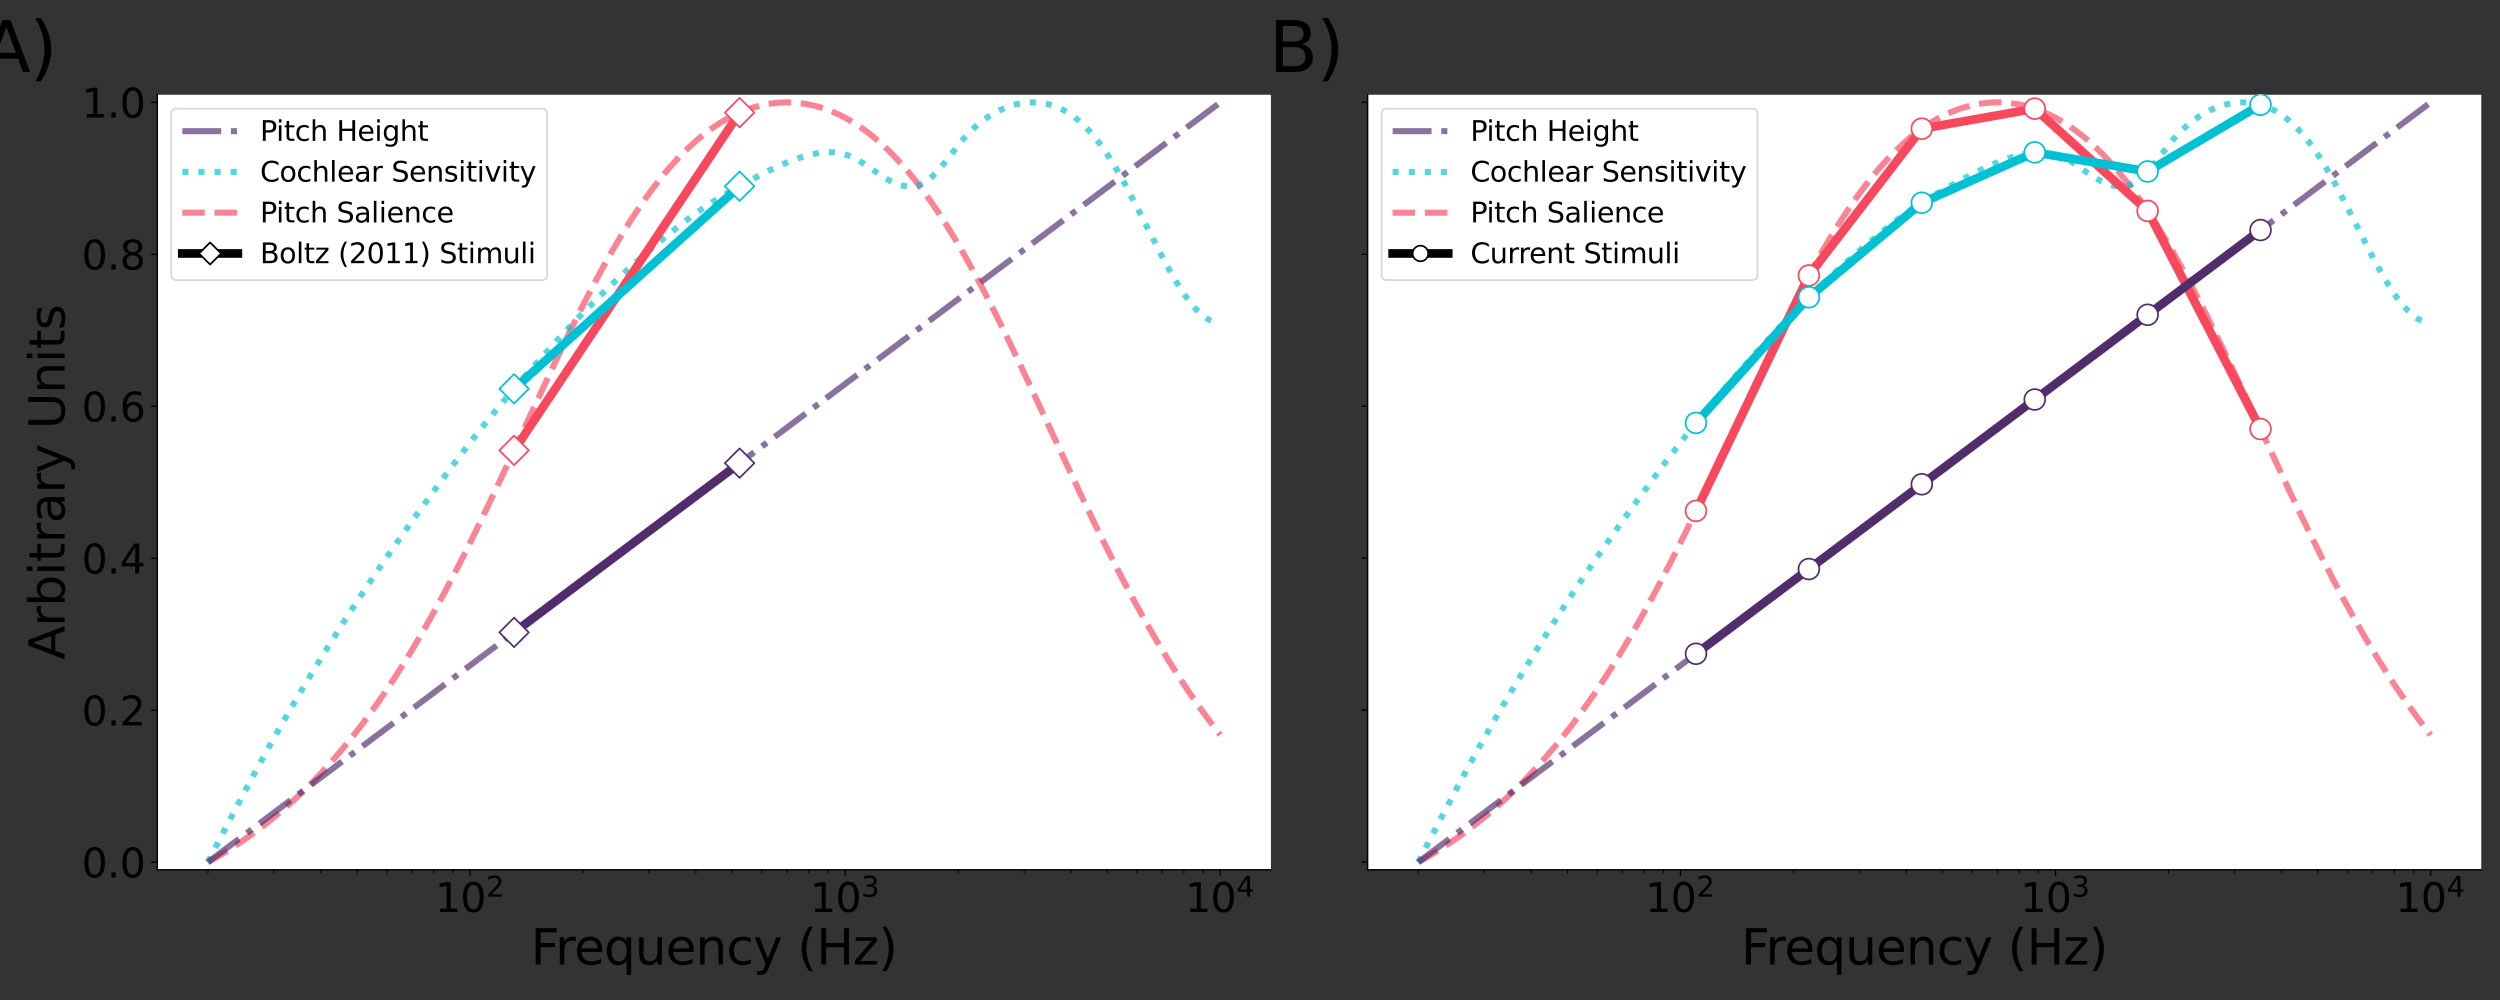 <?xml version="1.0" encoding="utf-8" standalone="no"?>
<!DOCTYPE svg PUBLIC "-//W3C//DTD SVG 1.1//EN"
  "http://www.w3.org/Graphics/SVG/1.1/DTD/svg11.dtd">
<svg xmlns:xlink="http://www.w3.org/1999/xlink" width="1440pt" height="576pt" viewBox="0 0 1440 576" xmlns="http://www.w3.org/2000/svg" version="1.1">
 <rect x="0" y="0" width="1440" height="576" fill="#333333" stroke="none"/>
 <defs>
  <style type="text/css">*{stroke-linejoin: round; stroke-linecap: butt}</style>
 </defs>
 <g id="figure_1">
  <g id="patch_1">
   <path d="M 0 576 
L 1440 576 
L 1440 0 
L 0 0 
L 0 576 
z
" style="fill: none"/>
  </g>
  <g id="axes_1">
   <g id="patch_2">
    <path d="M 90.613 501 
L 732.038 501 
L 732.038 54.591 
L 90.613 54.591 
z
" style="fill: #ffffff"/>
   </g>
   <g id="matplotlib.axis_1">
    <g id="xtick_1">
     <g id="line2d_1">
      <defs>
       <path id="m7cabdf3c88" d="M 0 0 
L 0 3.5 
" style="stroke: #000000; stroke-width: 0.8"/>
      </defs>
      <g>
       <use xlink:href="#m7cabdf3c88" x="270.781" y="501" style="stroke: #000000; stroke-width: 0.8"/>
      </g>
     </g>
     <g id="text_1">
      <!-- $\mathdefault{10^{2}}$ -->
      <g transform="translate(250.541 525.476)scale(0.23 -0.23)">
       <defs>
        <path id="DejaVuSans-31" d="M 794 531 
L 1825 531 
L 1825 4091 
L 703 3866 
L 703 4441 
L 1819 4666 
L 2450 4666 
L 2450 531 
L 3481 531 
L 3481 0 
L 794 0 
L 794 531 
z
" transform="scale(0.016)"/>
        <path id="DejaVuSans-30" d="M 2034 4250 
Q 1547 4250 1301 3770 
Q 1056 3291 1056 2328 
Q 1056 1369 1301 889 
Q 1547 409 2034 409 
Q 2525 409 2770 889 
Q 3016 1369 3016 2328 
Q 3016 3291 2770 3770 
Q 2525 4250 2034 4250 
z
M 2034 4750 
Q 2819 4750 3233 4129 
Q 3647 3509 3647 2328 
Q 3647 1150 3233 529 
Q 2819 -91 2034 -91 
Q 1250 -91 836 529 
Q 422 1150 422 2328 
Q 422 3509 836 4129 
Q 1250 4750 2034 4750 
z
" transform="scale(0.016)"/>
        <path id="DejaVuSans-32" d="M 1228 531 
L 3431 531 
L 3431 0 
L 469 0 
L 469 531 
Q 828 903 1448 1529 
Q 2069 2156 2228 2338 
Q 2531 2678 2651 2914 
Q 2772 3150 2772 3378 
Q 2772 3750 2511 3984 
Q 2250 4219 1831 4219 
Q 1534 4219 1204 4116 
Q 875 4013 500 3803 
L 500 4441 
Q 881 4594 1212 4672 
Q 1544 4750 1819 4750 
Q 2544 4750 2975 4387 
Q 3406 4025 3406 3419 
Q 3406 3131 3298 2873 
Q 3191 2616 2906 2266 
Q 2828 2175 2409 1742 
Q 1991 1309 1228 531 
z
" transform="scale(0.016)"/>
       </defs>
       <use xlink:href="#DejaVuSans-31" transform="translate(0 0.766)"/>
       <use xlink:href="#DejaVuSans-30" transform="translate(63.623 0.766)"/>
       <use xlink:href="#DejaVuSans-32" transform="translate(128.203 39.047)scale(0.7)"/>
      </g>
     </g>
    </g>
    <g id="xtick_2">
     <g id="line2d_2">
      <g>
       <use xlink:href="#m7cabdf3c88" x="486.832" y="501" style="stroke: #000000; stroke-width: 0.8"/>
      </g>
     </g>
     <g id="text_2">
      <!-- $\mathdefault{10^{3}}$ -->
      <g transform="translate(466.592 525.476)scale(0.23 -0.23)">
       <defs>
        <path id="DejaVuSans-33" d="M 2597 2516 
Q 3050 2419 3304 2112 
Q 3559 1806 3559 1356 
Q 3559 666 3084 287 
Q 2609 -91 1734 -91 
Q 1441 -91 1130 -33 
Q 819 25 488 141 
L 488 750 
Q 750 597 1062 519 
Q 1375 441 1716 441 
Q 2309 441 2620 675 
Q 2931 909 2931 1356 
Q 2931 1769 2642 2001 
Q 2353 2234 1838 2234 
L 1294 2234 
L 1294 2753 
L 1863 2753 
Q 2328 2753 2575 2939 
Q 2822 3125 2822 3475 
Q 2822 3834 2567 4026 
Q 2313 4219 1838 4219 
Q 1578 4219 1281 4162 
Q 984 4106 628 3988 
L 628 4550 
Q 988 4650 1302 4700 
Q 1616 4750 1894 4750 
Q 2613 4750 3031 4423 
Q 3450 4097 3450 3541 
Q 3450 3153 3228 2886 
Q 3006 2619 2597 2516 
z
" transform="scale(0.016)"/>
       </defs>
       <use xlink:href="#DejaVuSans-31" transform="translate(0 0.766)"/>
       <use xlink:href="#DejaVuSans-30" transform="translate(63.623 0.766)"/>
       <use xlink:href="#DejaVuSans-33" transform="translate(128.203 39.047)scale(0.7)"/>
      </g>
     </g>
    </g>
    <g id="xtick_3">
     <g id="line2d_3">
      <g>
       <use xlink:href="#m7cabdf3c88" x="702.883" y="501" style="stroke: #000000; stroke-width: 0.8"/>
      </g>
     </g>
     <g id="text_3">
      <!-- $\mathdefault{10^{4}}$ -->
      <g transform="translate(682.643 525.476)scale(0.23 -0.23)">
       <defs>
        <path id="DejaVuSans-34" d="M 2419 4116 
L 825 1625 
L 2419 1625 
L 2419 4116 
z
M 2253 4666 
L 3047 4666 
L 3047 1625 
L 3713 1625 
L 3713 1100 
L 3047 1100 
L 3047 0 
L 2419 0 
L 2419 1100 
L 313 1100 
L 313 1709 
L 2253 4666 
z
" transform="scale(0.016)"/>
       </defs>
       <use xlink:href="#DejaVuSans-31" transform="translate(0 0.684)"/>
       <use xlink:href="#DejaVuSans-30" transform="translate(63.623 0.684)"/>
       <use xlink:href="#DejaVuSans-34" transform="translate(128.203 38.966)scale(0.7)"/>
      </g>
     </g>
    </g>
    <g id="xtick_4">
     <g id="line2d_4">
      <defs>
       <path id="m4e5c8be9ab" d="M 0 0 
L 0 2 
" style="stroke: #000000; stroke-width: 0.6"/>
      </defs>
      <g>
       <use xlink:href="#m4e5c8be9ab" x="119.768" y="501" style="stroke: #000000; stroke-width: 0.6"/>
      </g>
     </g>
    </g>
    <g id="xtick_5">
     <g id="line2d_5">
      <g>
       <use xlink:href="#m4e5c8be9ab" x="157.813" y="501" style="stroke: #000000; stroke-width: 0.6"/>
      </g>
     </g>
    </g>
    <g id="xtick_6">
     <g id="line2d_6">
      <g>
       <use xlink:href="#m4e5c8be9ab" x="184.806" y="501" style="stroke: #000000; stroke-width: 0.6"/>
      </g>
     </g>
    </g>
    <g id="xtick_7">
     <g id="line2d_7">
      <g>
       <use xlink:href="#m4e5c8be9ab" x="205.744" y="501" style="stroke: #000000; stroke-width: 0.6"/>
      </g>
     </g>
    </g>
    <g id="xtick_8">
     <g id="line2d_8">
      <g>
       <use xlink:href="#m4e5c8be9ab" x="222.851" y="501" style="stroke: #000000; stroke-width: 0.6"/>
      </g>
     </g>
    </g>
    <g id="xtick_9">
     <g id="line2d_9">
      <g>
       <use xlink:href="#m4e5c8be9ab" x="237.315" y="501" style="stroke: #000000; stroke-width: 0.6"/>
      </g>
     </g>
    </g>
    <g id="xtick_10">
     <g id="line2d_10">
      <g>
       <use xlink:href="#m4e5c8be9ab" x="249.844" y="501" style="stroke: #000000; stroke-width: 0.6"/>
      </g>
     </g>
    </g>
    <g id="xtick_11">
     <g id="line2d_11">
      <g>
       <use xlink:href="#m4e5c8be9ab" x="260.895" y="501" style="stroke: #000000; stroke-width: 0.6"/>
      </g>
     </g>
    </g>
    <g id="xtick_12">
     <g id="line2d_12">
      <g>
       <use xlink:href="#m4e5c8be9ab" x="335.819" y="501" style="stroke: #000000; stroke-width: 0.6"/>
      </g>
     </g>
    </g>
    <g id="xtick_13">
     <g id="line2d_13">
      <g>
       <use xlink:href="#m4e5c8be9ab" x="373.864" y="501" style="stroke: #000000; stroke-width: 0.6"/>
      </g>
     </g>
    </g>
    <g id="xtick_14">
     <g id="line2d_14">
      <g>
       <use xlink:href="#m4e5c8be9ab" x="400.857" y="501" style="stroke: #000000; stroke-width: 0.6"/>
      </g>
     </g>
    </g>
    <g id="xtick_15">
     <g id="line2d_15">
      <g>
       <use xlink:href="#m4e5c8be9ab" x="421.794" y="501" style="stroke: #000000; stroke-width: 0.6"/>
      </g>
     </g>
    </g>
    <g id="xtick_16">
     <g id="line2d_16">
      <g>
       <use xlink:href="#m4e5c8be9ab" x="438.901" y="501" style="stroke: #000000; stroke-width: 0.6"/>
      </g>
     </g>
    </g>
    <g id="xtick_17">
     <g id="line2d_17">
      <g>
       <use xlink:href="#m4e5c8be9ab" x="453.365" y="501" style="stroke: #000000; stroke-width: 0.6"/>
      </g>
     </g>
    </g>
    <g id="xtick_18">
     <g id="line2d_18">
      <g>
       <use xlink:href="#m4e5c8be9ab" x="465.894" y="501" style="stroke: #000000; stroke-width: 0.6"/>
      </g>
     </g>
    </g>
    <g id="xtick_19">
     <g id="line2d_19">
      <g>
       <use xlink:href="#m4e5c8be9ab" x="476.946" y="501" style="stroke: #000000; stroke-width: 0.6"/>
      </g>
     </g>
    </g>
    <g id="xtick_20">
     <g id="line2d_20">
      <g>
       <use xlink:href="#m4e5c8be9ab" x="551.87" y="501" style="stroke: #000000; stroke-width: 0.6"/>
      </g>
     </g>
    </g>
    <g id="xtick_21">
     <g id="line2d_21">
      <g>
       <use xlink:href="#m4e5c8be9ab" x="589.914" y="501" style="stroke: #000000; stroke-width: 0.6"/>
      </g>
     </g>
    </g>
    <g id="xtick_22">
     <g id="line2d_22">
      <g>
       <use xlink:href="#m4e5c8be9ab" x="616.907" y="501" style="stroke: #000000; stroke-width: 0.6"/>
      </g>
     </g>
    </g>
    <g id="xtick_23">
     <g id="line2d_23">
      <g>
       <use xlink:href="#m4e5c8be9ab" x="637.845" y="501" style="stroke: #000000; stroke-width: 0.6"/>
      </g>
     </g>
    </g>
    <g id="xtick_24">
     <g id="line2d_24">
      <g>
       <use xlink:href="#m4e5c8be9ab" x="654.952" y="501" style="stroke: #000000; stroke-width: 0.6"/>
      </g>
     </g>
    </g>
    <g id="xtick_25">
     <g id="line2d_25">
      <g>
       <use xlink:href="#m4e5c8be9ab" x="669.416" y="501" style="stroke: #000000; stroke-width: 0.6"/>
      </g>
     </g>
    </g>
    <g id="xtick_26">
     <g id="line2d_26">
      <g>
       <use xlink:href="#m4e5c8be9ab" x="681.945" y="501" style="stroke: #000000; stroke-width: 0.6"/>
      </g>
     </g>
    </g>
    <g id="xtick_27">
     <g id="line2d_27">
      <g>
       <use xlink:href="#m4e5c8be9ab" x="692.997" y="501" style="stroke: #000000; stroke-width: 0.6"/>
      </g>
     </g>
    </g>
    <g id="text_4">
     <!-- Frequency (Hz) -->
     <g transform="translate(305.752 555.535)scale(0.28 -0.28)">
      <defs>
       <path id="DejaVuSans-46" d="M 628 4666 
L 3309 4666 
L 3309 4134 
L 1259 4134 
L 1259 2759 
L 3109 2759 
L 3109 2228 
L 1259 2228 
L 1259 0 
L 628 0 
L 628 4666 
z
" transform="scale(0.016)"/>
       <path id="DejaVuSans-72" d="M 2631 2963 
Q 2534 3019 2420 3045 
Q 2306 3072 2169 3072 
Q 1681 3072 1420 2755 
Q 1159 2438 1159 1844 
L 1159 0 
L 581 0 
L 581 3500 
L 1159 3500 
L 1159 2956 
Q 1341 3275 1631 3429 
Q 1922 3584 2338 3584 
Q 2397 3584 2469 3576 
Q 2541 3569 2628 3553 
L 2631 2963 
z
" transform="scale(0.016)"/>
       <path id="DejaVuSans-65" d="M 3597 1894 
L 3597 1613 
L 953 1613 
Q 991 1019 1311 708 
Q 1631 397 2203 397 
Q 2534 397 2845 478 
Q 3156 559 3463 722 
L 3463 178 
Q 3153 47 2828 -22 
Q 2503 -91 2169 -91 
Q 1331 -91 842 396 
Q 353 884 353 1716 
Q 353 2575 817 3079 
Q 1281 3584 2069 3584 
Q 2775 3584 3186 3129 
Q 3597 2675 3597 1894 
z
M 3022 2063 
Q 3016 2534 2758 2815 
Q 2500 3097 2075 3097 
Q 1594 3097 1305 2825 
Q 1016 2553 972 2059 
L 3022 2063 
z
" transform="scale(0.016)"/>
       <path id="DejaVuSans-71" d="M 947 1747 
Q 947 1113 1208 752 
Q 1469 391 1925 391 
Q 2381 391 2643 752 
Q 2906 1113 2906 1747 
Q 2906 2381 2643 2742 
Q 2381 3103 1925 3103 
Q 1469 3103 1208 2742 
Q 947 2381 947 1747 
z
M 2906 525 
Q 2725 213 2448 61 
Q 2172 -91 1784 -91 
Q 1150 -91 751 415 
Q 353 922 353 1747 
Q 353 2572 751 3078 
Q 1150 3584 1784 3584 
Q 2172 3584 2448 3432 
Q 2725 3281 2906 2969 
L 2906 3500 
L 3481 3500 
L 3481 -1331 
L 2906 -1331 
L 2906 525 
z
" transform="scale(0.016)"/>
       <path id="DejaVuSans-75" d="M 544 1381 
L 544 3500 
L 1119 3500 
L 1119 1403 
Q 1119 906 1312 657 
Q 1506 409 1894 409 
Q 2359 409 2629 706 
Q 2900 1003 2900 1516 
L 2900 3500 
L 3475 3500 
L 3475 0 
L 2900 0 
L 2900 538 
Q 2691 219 2414 64 
Q 2138 -91 1772 -91 
Q 1169 -91 856 284 
Q 544 659 544 1381 
z
M 1991 3584 
L 1991 3584 
z
" transform="scale(0.016)"/>
       <path id="DejaVuSans-6e" d="M 3513 2113 
L 3513 0 
L 2938 0 
L 2938 2094 
Q 2938 2591 2744 2837 
Q 2550 3084 2163 3084 
Q 1697 3084 1428 2787 
Q 1159 2491 1159 1978 
L 1159 0 
L 581 0 
L 581 3500 
L 1159 3500 
L 1159 2956 
Q 1366 3272 1645 3428 
Q 1925 3584 2291 3584 
Q 2894 3584 3203 3211 
Q 3513 2838 3513 2113 
z
" transform="scale(0.016)"/>
       <path id="DejaVuSans-63" d="M 3122 3366 
L 3122 2828 
Q 2878 2963 2633 3030 
Q 2388 3097 2138 3097 
Q 1578 3097 1268 2742 
Q 959 2388 959 1747 
Q 959 1106 1268 751 
Q 1578 397 2138 397 
Q 2388 397 2633 464 
Q 2878 531 3122 666 
L 3122 134 
Q 2881 22 2623 -34 
Q 2366 -91 2075 -91 
Q 1284 -91 818 406 
Q 353 903 353 1747 
Q 353 2603 823 3093 
Q 1294 3584 2113 3584 
Q 2378 3584 2631 3529 
Q 2884 3475 3122 3366 
z
" transform="scale(0.016)"/>
       <path id="DejaVuSans-79" d="M 2059 -325 
Q 1816 -950 1584 -1140 
Q 1353 -1331 966 -1331 
L 506 -1331 
L 506 -850 
L 844 -850 
Q 1081 -850 1212 -737 
Q 1344 -625 1503 -206 
L 1606 56 
L 191 3500 
L 800 3500 
L 1894 763 
L 2988 3500 
L 3597 3500 
L 2059 -325 
z
" transform="scale(0.016)"/>
       <path id="DejaVuSans-20" transform="scale(0.016)"/>
       <path id="DejaVuSans-28" d="M 1984 4856 
Q 1566 4138 1362 3434 
Q 1159 2731 1159 2009 
Q 1159 1288 1364 580 
Q 1569 -128 1984 -844 
L 1484 -844 
Q 1016 -109 783 600 
Q 550 1309 550 2009 
Q 550 2706 781 3412 
Q 1013 4119 1484 4856 
L 1984 4856 
z
" transform="scale(0.016)"/>
       <path id="DejaVuSans-48" d="M 628 4666 
L 1259 4666 
L 1259 2753 
L 3553 2753 
L 3553 4666 
L 4184 4666 
L 4184 0 
L 3553 0 
L 3553 2222 
L 1259 2222 
L 1259 0 
L 628 0 
L 628 4666 
z
" transform="scale(0.016)"/>
       <path id="DejaVuSans-7a" d="M 353 3500 
L 3084 3500 
L 3084 2975 
L 922 459 
L 3084 459 
L 3084 0 
L 275 0 
L 275 525 
L 2438 3041 
L 353 3041 
L 353 3500 
z
" transform="scale(0.016)"/>
       <path id="DejaVuSans-29" d="M 513 4856 
L 1013 4856 
Q 1481 4119 1714 3412 
Q 1947 2706 1947 2009 
Q 1947 1309 1714 600 
Q 1481 -109 1013 -844 
L 513 -844 
Q 928 -128 1133 580 
Q 1338 1288 1338 2009 
Q 1338 2731 1133 3434 
Q 928 4138 513 4856 
z
" transform="scale(0.016)"/>
      </defs>
      <use xlink:href="#DejaVuSans-46"/>
      <use xlink:href="#DejaVuSans-72" x="50.27"/>
      <use xlink:href="#DejaVuSans-65" x="89.133"/>
      <use xlink:href="#DejaVuSans-71" x="150.656"/>
      <use xlink:href="#DejaVuSans-75" x="214.133"/>
      <use xlink:href="#DejaVuSans-65" x="277.512"/>
      <use xlink:href="#DejaVuSans-6e" x="339.035"/>
      <use xlink:href="#DejaVuSans-63" x="402.414"/>
      <use xlink:href="#DejaVuSans-79" x="457.395"/>
      <use xlink:href="#DejaVuSans-20" x="516.574"/>
      <use xlink:href="#DejaVuSans-28" x="548.361"/>
      <use xlink:href="#DejaVuSans-48" x="587.375"/>
      <use xlink:href="#DejaVuSans-7a" x="662.57"/>
      <use xlink:href="#DejaVuSans-29" x="715.061"/>
     </g>
    </g>
   </g>
   <g id="matplotlib.axis_2">
    <g id="ytick_1">
     <g id="line2d_28">
      <defs>
       <path id="m282f382974" d="M 0 0 
L -3.5 0 
" style="stroke: #000000; stroke-width: 0.8"/>
      </defs>
      <g>
       <use xlink:href="#m282f382974" x="90.613" y="496.623" style="stroke: #000000; stroke-width: 0.8"/>
      </g>
     </g>
     <g id="text_5">
      <!-- 0.0 -->
      <g transform="translate(47.035 505.362)scale(0.23 -0.23)">
       <defs>
        <path id="DejaVuSans-2e" d="M 684 794 
L 1344 794 
L 1344 0 
L 684 0 
L 684 794 
z
" transform="scale(0.016)"/>
       </defs>
       <use xlink:href="#DejaVuSans-30"/>
       <use xlink:href="#DejaVuSans-2e" x="63.623"/>
       <use xlink:href="#DejaVuSans-30" x="95.41"/>
      </g>
     </g>
    </g>
    <g id="ytick_2">
     <g id="line2d_29">
      <g>
       <use xlink:href="#m282f382974" x="90.613" y="409.092" style="stroke: #000000; stroke-width: 0.8"/>
      </g>
     </g>
     <g id="text_6">
      <!-- 0.2 -->
      <g transform="translate(47.035 417.83)scale(0.23 -0.23)">
       <use xlink:href="#DejaVuSans-30"/>
       <use xlink:href="#DejaVuSans-2e" x="63.623"/>
       <use xlink:href="#DejaVuSans-32" x="95.41"/>
      </g>
     </g>
    </g>
    <g id="ytick_3">
     <g id="line2d_30">
      <g>
       <use xlink:href="#m282f382974" x="90.613" y="321.561" style="stroke: #000000; stroke-width: 0.8"/>
      </g>
     </g>
     <g id="text_7">
      <!-- 0.4 -->
      <g transform="translate(47.035 330.299)scale(0.23 -0.23)">
       <use xlink:href="#DejaVuSans-30"/>
       <use xlink:href="#DejaVuSans-2e" x="63.623"/>
       <use xlink:href="#DejaVuSans-34" x="95.41"/>
      </g>
     </g>
    </g>
    <g id="ytick_4">
     <g id="line2d_31">
      <g>
       <use xlink:href="#m282f382974" x="90.613" y="234.03" style="stroke: #000000; stroke-width: 0.8"/>
      </g>
     </g>
     <g id="text_8">
      <!-- 0.6 -->
      <g transform="translate(47.035 242.768)scale(0.23 -0.23)">
       <defs>
        <path id="DejaVuSans-36" d="M 2113 2584 
Q 1688 2584 1439 2293 
Q 1191 2003 1191 1497 
Q 1191 994 1439 701 
Q 1688 409 2113 409 
Q 2538 409 2786 701 
Q 3034 994 3034 1497 
Q 3034 2003 2786 2293 
Q 2538 2584 2113 2584 
z
M 3366 4563 
L 3366 3988 
Q 3128 4100 2886 4159 
Q 2644 4219 2406 4219 
Q 1781 4219 1451 3797 
Q 1122 3375 1075 2522 
Q 1259 2794 1537 2939 
Q 1816 3084 2150 3084 
Q 2853 3084 3261 2657 
Q 3669 2231 3669 1497 
Q 3669 778 3244 343 
Q 2819 -91 2113 -91 
Q 1303 -91 875 529 
Q 447 1150 447 2328 
Q 447 3434 972 4092 
Q 1497 4750 2381 4750 
Q 2619 4750 2861 4703 
Q 3103 4656 3366 4563 
z
" transform="scale(0.016)"/>
       </defs>
       <use xlink:href="#DejaVuSans-30"/>
       <use xlink:href="#DejaVuSans-2e" x="63.623"/>
       <use xlink:href="#DejaVuSans-36" x="95.41"/>
      </g>
     </g>
    </g>
    <g id="ytick_5">
     <g id="line2d_32">
      <g>
       <use xlink:href="#m282f382974" x="90.613" y="146.498" style="stroke: #000000; stroke-width: 0.8"/>
      </g>
     </g>
     <g id="text_9">
      <!-- 0.8 -->
      <g transform="translate(47.035 155.237)scale(0.23 -0.23)">
       <defs>
        <path id="DejaVuSans-38" d="M 2034 2216 
Q 1584 2216 1326 1975 
Q 1069 1734 1069 1313 
Q 1069 891 1326 650 
Q 1584 409 2034 409 
Q 2484 409 2743 651 
Q 3003 894 3003 1313 
Q 3003 1734 2745 1975 
Q 2488 2216 2034 2216 
z
M 1403 2484 
Q 997 2584 770 2862 
Q 544 3141 544 3541 
Q 544 4100 942 4425 
Q 1341 4750 2034 4750 
Q 2731 4750 3128 4425 
Q 3525 4100 3525 3541 
Q 3525 3141 3298 2862 
Q 3072 2584 2669 2484 
Q 3125 2378 3379 2068 
Q 3634 1759 3634 1313 
Q 3634 634 3220 271 
Q 2806 -91 2034 -91 
Q 1263 -91 848 271 
Q 434 634 434 1313 
Q 434 1759 690 2068 
Q 947 2378 1403 2484 
z
M 1172 3481 
Q 1172 3119 1398 2916 
Q 1625 2713 2034 2713 
Q 2441 2713 2670 2916 
Q 2900 3119 2900 3481 
Q 2900 3844 2670 4047 
Q 2441 4250 2034 4250 
Q 1625 4250 1398 4047 
Q 1172 3844 1172 3481 
z
" transform="scale(0.016)"/>
       </defs>
       <use xlink:href="#DejaVuSans-30"/>
       <use xlink:href="#DejaVuSans-2e" x="63.623"/>
       <use xlink:href="#DejaVuSans-38" x="95.41"/>
      </g>
     </g>
    </g>
    <g id="ytick_6">
     <g id="line2d_33">
      <g>
       <use xlink:href="#m282f382974" x="90.613" y="58.967" style="stroke: #000000; stroke-width: 0.8"/>
      </g>
     </g>
     <g id="text_10">
      <!-- 1.0 -->
      <g transform="translate(47.035 67.705)scale(0.23 -0.23)">
       <use xlink:href="#DejaVuSans-31"/>
       <use xlink:href="#DejaVuSans-2e" x="63.623"/>
       <use xlink:href="#DejaVuSans-30" x="95.41"/>
      </g>
     </g>
    </g>
    <g id="text_11">
     <!-- Arbitrary Units -->
     <g transform="translate(37.212 380.008)rotate(-90)scale(0.28 -0.28)">
      <defs>
       <path id="DejaVuSans-41" d="M 2188 4044 
L 1331 1722 
L 3047 1722 
L 2188 4044 
z
M 1831 4666 
L 2547 4666 
L 4325 0 
L 3669 0 
L 3244 1197 
L 1141 1197 
L 716 0 
L 50 0 
L 1831 4666 
z
" transform="scale(0.016)"/>
       <path id="DejaVuSans-62" d="M 3116 1747 
Q 3116 2381 2855 2742 
Q 2594 3103 2138 3103 
Q 1681 3103 1420 2742 
Q 1159 2381 1159 1747 
Q 1159 1113 1420 752 
Q 1681 391 2138 391 
Q 2594 391 2855 752 
Q 3116 1113 3116 1747 
z
M 1159 2969 
Q 1341 3281 1617 3432 
Q 1894 3584 2278 3584 
Q 2916 3584 3314 3078 
Q 3713 2572 3713 1747 
Q 3713 922 3314 415 
Q 2916 -91 2278 -91 
Q 1894 -91 1617 61 
Q 1341 213 1159 525 
L 1159 0 
L 581 0 
L 581 4863 
L 1159 4863 
L 1159 2969 
z
" transform="scale(0.016)"/>
       <path id="DejaVuSans-69" d="M 603 3500 
L 1178 3500 
L 1178 0 
L 603 0 
L 603 3500 
z
M 603 4863 
L 1178 4863 
L 1178 4134 
L 603 4134 
L 603 4863 
z
" transform="scale(0.016)"/>
       <path id="DejaVuSans-74" d="M 1172 4494 
L 1172 3500 
L 2356 3500 
L 2356 3053 
L 1172 3053 
L 1172 1153 
Q 1172 725 1289 603 
Q 1406 481 1766 481 
L 2356 481 
L 2356 0 
L 1766 0 
Q 1100 0 847 248 
Q 594 497 594 1153 
L 594 3053 
L 172 3053 
L 172 3500 
L 594 3500 
L 594 4494 
L 1172 4494 
z
" transform="scale(0.016)"/>
       <path id="DejaVuSans-61" d="M 2194 1759 
Q 1497 1759 1228 1600 
Q 959 1441 959 1056 
Q 959 750 1161 570 
Q 1363 391 1709 391 
Q 2188 391 2477 730 
Q 2766 1069 2766 1631 
L 2766 1759 
L 2194 1759 
z
M 3341 1997 
L 3341 0 
L 2766 0 
L 2766 531 
Q 2569 213 2275 61 
Q 1981 -91 1556 -91 
Q 1019 -91 701 211 
Q 384 513 384 1019 
Q 384 1609 779 1909 
Q 1175 2209 1959 2209 
L 2766 2209 
L 2766 2266 
Q 2766 2663 2505 2880 
Q 2244 3097 1772 3097 
Q 1472 3097 1187 3025 
Q 903 2953 641 2809 
L 641 3341 
Q 956 3463 1253 3523 
Q 1550 3584 1831 3584 
Q 2591 3584 2966 3190 
Q 3341 2797 3341 1997 
z
" transform="scale(0.016)"/>
       <path id="DejaVuSans-55" d="M 556 4666 
L 1191 4666 
L 1191 1831 
Q 1191 1081 1462 751 
Q 1734 422 2344 422 
Q 2950 422 3222 751 
Q 3494 1081 3494 1831 
L 3494 4666 
L 4128 4666 
L 4128 1753 
Q 4128 841 3676 375 
Q 3225 -91 2344 -91 
Q 1459 -91 1007 375 
Q 556 841 556 1753 
L 556 4666 
z
" transform="scale(0.016)"/>
       <path id="DejaVuSans-73" d="M 2834 3397 
L 2834 2853 
Q 2591 2978 2328 3040 
Q 2066 3103 1784 3103 
Q 1356 3103 1142 2972 
Q 928 2841 928 2578 
Q 928 2378 1081 2264 
Q 1234 2150 1697 2047 
L 1894 2003 
Q 2506 1872 2764 1633 
Q 3022 1394 3022 966 
Q 3022 478 2636 193 
Q 2250 -91 1575 -91 
Q 1294 -91 989 -36 
Q 684 19 347 128 
L 347 722 
Q 666 556 975 473 
Q 1284 391 1588 391 
Q 1994 391 2212 530 
Q 2431 669 2431 922 
Q 2431 1156 2273 1281 
Q 2116 1406 1581 1522 
L 1381 1569 
Q 847 1681 609 1914 
Q 372 2147 372 2553 
Q 372 3047 722 3315 
Q 1072 3584 1716 3584 
Q 2034 3584 2315 3537 
Q 2597 3491 2834 3397 
z
" transform="scale(0.016)"/>
      </defs>
      <use xlink:href="#DejaVuSans-41"/>
      <use xlink:href="#DejaVuSans-72" x="68.408"/>
      <use xlink:href="#DejaVuSans-62" x="109.521"/>
      <use xlink:href="#DejaVuSans-69" x="172.998"/>
      <use xlink:href="#DejaVuSans-74" x="200.781"/>
      <use xlink:href="#DejaVuSans-72" x="239.99"/>
      <use xlink:href="#DejaVuSans-61" x="281.104"/>
      <use xlink:href="#DejaVuSans-72" x="342.383"/>
      <use xlink:href="#DejaVuSans-79" x="383.496"/>
      <use xlink:href="#DejaVuSans-20" x="442.676"/>
      <use xlink:href="#DejaVuSans-55" x="474.463"/>
      <use xlink:href="#DejaVuSans-6e" x="547.656"/>
      <use xlink:href="#DejaVuSans-69" x="611.035"/>
      <use xlink:href="#DejaVuSans-74" x="638.818"/>
      <use xlink:href="#DejaVuSans-73" x="678.027"/>
     </g>
    </g>
   </g>
   <g id="line2d_34">
    <path d="M 119.768 496.623 
L 128.711 491.415 
L 136.875 486.223 
L 144.386 481.05 
L 151.339 475.897 
L 157.813 470.765 
L 163.869 465.656 
L 169.557 460.57 
L 174.92 455.51 
L 179.993 450.477 
L 184.806 445.471 
L 191.592 438.016 
L 197.92 430.631 
L 203.848 423.318 
L 209.424 416.08 
L 214.686 408.923 
L 221.274 399.507 
L 227.429 390.245 
L 233.205 381.14 
L 238.646 372.2 
L 245.031 361.262 
L 251.009 350.595 
L 257.714 338.159 
L 264.976 324.163 
L 272.639 308.851 
L 280.573 292.5 
L 290.205 272.123 
L 306.29 237.45 
L 319.459 209.263 
L 327.995 191.496 
L 335.349 176.703 
L 341.728 164.358 
L 347.701 153.281 
L 353.316 143.34 
L 358.615 134.417 
L 363.63 126.404 
L 368.39 119.204 
L 372.921 112.729 
L 377.544 106.51 
L 381.95 100.952 
L 386.158 95.981 
L 390.448 91.253 
L 394.551 87.051 
L 398.721 83.098 
L 402.715 79.61 
L 406.766 76.366 
L 410.649 73.53 
L 414.58 70.928 
L 418.549 68.571 
L 422.356 66.562 
L 426.193 64.782 
L 430.052 63.237 
L 433.924 61.93 
L 437.8 60.863 
L 441.675 60.035 
L 445.396 59.463 
L 449.115 59.108 
L 452.962 58.968 
L 456.787 59.058 
L 460.587 59.374 
L 464.357 59.911 
L 468.097 60.664 
L 471.913 61.662 
L 475.687 62.879 
L 479.517 64.349 
L 483.294 66.036 
L 487.113 67.982 
L 490.962 70.194 
L 494.832 72.674 
L 498.714 75.423 
L 502.68 78.508 
L 506.637 81.867 
L 510.652 85.566 
L 514.712 89.608 
L 518.871 94.064 
L 523.109 98.937 
L 527.407 104.221 
L 531.808 109.988 
L 536.344 116.305 
L 540.988 123.159 
L 545.814 130.686 
L 550.784 138.854 
L 556 147.857 
L 561.493 157.788 
L 567.36 168.862 
L 573.741 181.388 
L 580.859 195.864 
L 589.255 213.463 
L 600.799 238.223 
L 622.331 284.463 
L 631.499 303.559 
L 639.39 319.493 
L 646.6 333.561 
L 653.375 346.299 
L 659.857 358.018 
L 666.115 368.876 
L 672.202 378.998 
L 678.164 388.482 
L 684.033 397.404 
L 689.827 405.81 
L 695.568 413.75 
L 701.274 421.265 
L 702.883 423.318 
L 702.883 423.318 
" clip-path="url(#p7f47e49989)" style="fill: none; stroke-dasharray: 12.95,5.6; stroke-dashoffset: 0; stroke: #f8485e; stroke-opacity: 0.67; stroke-width: 3.5"/>
   </g>
   <g id="line2d_35"/>
   <g id="patch_3">
    <path d="M 90.613 501 
L 90.613 54.591 
" style="fill: none; stroke: #000000; stroke-width: 0.8; stroke-linejoin: miter; stroke-linecap: square"/>
   </g>
   <g id="patch_4">
    <path d="M 90.613 501 
L 732.038 501 
" style="fill: none; stroke: #000000; stroke-width: 0.8; stroke-linejoin: miter; stroke-linecap: square"/>
   </g>
   <g id="line2d_36">
    <path d="M 119.768 496.623 
L 132.882 471.238 
L 144.386 449.478 
L 154.632 430.741 
L 163.869 414.425 
L 172.277 400.004 
L 179.993 387.142 
L 189.384 371.892 
L 199.938 355.223 
L 209.424 340.695 
L 218.038 327.863 
L 227.429 314.249 
L 238.646 298.361 
L 249.844 282.881 
L 261.932 266.521 
L 270.781 254.904 
L 278.867 244.661 
L 287.103 234.608 
L 296.831 223.117 
L 306.93 211.536 
L 317.769 199.481 
L 327.995 188.417 
L 336.753 179.266 
L 344.762 171.206 
L 352.534 163.689 
L 361.156 155.669 
L 369.707 148.015 
L 378.442 140.501 
L 387.249 133.199 
L 394.299 127.635 
L 400.15 123.288 
L 405.658 119.475 
L 411.281 115.859 
L 417.572 112.087 
L 427.262 106.58 
L 436.365 101.627 
L 443.479 98.004 
L 449.395 95.232 
L 454.564 93.046 
L 459.211 91.314 
L 463.519 89.945 
L 467.407 88.938 
L 470.918 88.247 
L 474.195 87.826 
L 477.154 87.661 
L 479.922 87.719 
L 482.61 87.999 
L 485.128 88.485 
L 487.58 89.19 
L 490.06 90.145 
L 492.741 91.429 
L 495.69 93.099 
L 499.209 95.366 
L 506.256 100.267 
L 509.848 102.576 
L 512.882 104.263 
L 515.614 105.529 
L 518.067 106.427 
L 520.327 107.025 
L 522.469 107.363 
L 524.438 107.453 
L 526.304 107.324 
L 528.135 106.974 
L 529.871 106.418 
L 531.575 105.643 
L 533.363 104.579 
L 535.231 103.207 
L 537.281 101.416 
L 539.555 99.12 
L 542.14 96.174 
L 545.312 92.203 
L 554.598 80.344 
L 557.646 76.993 
L 560.599 74.07 
L 563.545 71.464 
L 566.481 69.162 
L 569.484 67.091 
L 572.582 65.226 
L 575.835 63.524 
L 578.98 62.129 
L 582.057 61.006 
L 585.069 60.145 
L 588.019 59.53 
L 590.972 59.141 
L 593.955 58.974 
L 596.933 59.029 
L 599.847 59.304 
L 602.674 59.794 
L 605.445 60.499 
L 608.161 61.419 
L 610.852 62.565 
L 613.54 63.954 
L 616.201 65.579 
L 618.88 67.479 
L 621.575 69.664 
L 624.324 72.182 
L 627.121 75.05 
L 629.98 78.303 
L 632.913 81.98 
L 635.949 86.147 
L 639.112 90.875 
L 642.459 96.285 
L 646.086 102.584 
L 650.156 110.113 
L 655.218 119.974 
L 669.349 147.778 
L 673.917 156.158 
L 677.662 162.578 
L 680.86 167.635 
L 683.677 171.686 
L 686.288 175.059 
L 688.72 177.846 
L 691.005 180.135 
L 693.153 181.978 
L 695.181 183.432 
L 697.097 184.538 
L 698.925 185.34 
L 700.671 185.868 
L 702.356 186.148 
L 702.883 186.189 
L 702.883 186.189 
" clip-path="url(#p7f47e49989)" style="fill: none; stroke-dasharray: 3.5,5.775; stroke-dashoffset: 0; stroke: #00c1d4; stroke-opacity: 0.67; stroke-width: 3.5"/>
   </g>
   <g id="text_12">
    <!-- A) -->
    <g transform="translate(-10.307 41.461)scale(0.4 -0.4)">
     <use xlink:href="#DejaVuSans-41"/>
     <use xlink:href="#DejaVuSans-29" x="68.408"/>
    </g>
   </g>
   <g id="line2d_37">
    <path d="M 119.768 496.623 
L 702.883 58.967 
L 702.883 58.967 
" clip-path="url(#p7f47e49989)" style="fill: none; stroke-dasharray: 22.4,5.6,3.5,5.6; stroke-dashoffset: 0; stroke: #512d6d; stroke-opacity: 0.67; stroke-width: 3.5"/>
   </g>
   <g id="line2d_38">
    <path d="M 296.118 259.424 
L 426.014 64.859 
" clip-path="url(#p7f47e49989)" style="fill: none; stroke: #f8485e; stroke-width: 5; stroke-linecap: square"/>
    <defs>
     <path id="m1bfd099086" d="M 0 8.485 
L 8.485 0 
L 0 -8.485 
L -8.485 0 
z
" style="stroke: #f8485e; stroke-linejoin: miter"/>
    </defs>
    <g clip-path="url(#p7f47e49989)">
     <use xlink:href="#m1bfd099086" x="296.118" y="259.424" style="fill: #ffffff; stroke: #f8485e; stroke-linejoin: miter"/>
     <use xlink:href="#m1bfd099086" x="426.014" y="64.859" style="fill: #ffffff; stroke: #f8485e; stroke-linejoin: miter"/>
    </g>
   </g>
   <g id="legend_1">
    <g id="patch_5">
     <path d="M 101.813 161.331 
L 311.968 161.331 
Q 315.168 161.331 315.168 158.131 
L 315.168 65.791 
Q 315.168 62.591 311.968 62.591 
L 101.813 62.591 
Q 98.613 62.591 98.613 65.791 
L 98.613 158.131 
Q 98.613 161.331 101.813 161.331 
z
" style="fill: #ffffff; opacity: 0.8; stroke: #cccccc; stroke-linejoin: miter"/>
    </g>
    <g id="line2d_39">
     <path d="M 105.013 75.548 
L 121.013 75.548 
L 137.013 75.548 
" style="fill: none; stroke-dasharray: 22.4,5.6,3.5,5.6; stroke-dashoffset: 0; stroke: #512d6d; stroke-opacity: 0.67; stroke-width: 3.5"/>
    </g>
    <g id="text_13">
     <!-- Pitch Height -->
     <g transform="translate(149.813 81.148)scale(0.16 -0.16)">
      <defs>
       <path id="DejaVuSans-50" d="M 1259 4147 
L 1259 2394 
L 2053 2394 
Q 2494 2394 2734 2622 
Q 2975 2850 2975 3272 
Q 2975 3691 2734 3919 
Q 2494 4147 2053 4147 
L 1259 4147 
z
M 628 4666 
L 2053 4666 
Q 2838 4666 3239 4311 
Q 3641 3956 3641 3272 
Q 3641 2581 3239 2228 
Q 2838 1875 2053 1875 
L 1259 1875 
L 1259 0 
L 628 0 
L 628 4666 
z
" transform="scale(0.016)"/>
       <path id="DejaVuSans-68" d="M 3513 2113 
L 3513 0 
L 2938 0 
L 2938 2094 
Q 2938 2591 2744 2837 
Q 2550 3084 2163 3084 
Q 1697 3084 1428 2787 
Q 1159 2491 1159 1978 
L 1159 0 
L 581 0 
L 581 4863 
L 1159 4863 
L 1159 2956 
Q 1366 3272 1645 3428 
Q 1925 3584 2291 3584 
Q 2894 3584 3203 3211 
Q 3513 2838 3513 2113 
z
" transform="scale(0.016)"/>
       <path id="DejaVuSans-67" d="M 2906 1791 
Q 2906 2416 2648 2759 
Q 2391 3103 1925 3103 
Q 1463 3103 1205 2759 
Q 947 2416 947 1791 
Q 947 1169 1205 825 
Q 1463 481 1925 481 
Q 2391 481 2648 825 
Q 2906 1169 2906 1791 
z
M 3481 434 
Q 3481 -459 3084 -895 
Q 2688 -1331 1869 -1331 
Q 1566 -1331 1297 -1286 
Q 1028 -1241 775 -1147 
L 775 -588 
Q 1028 -725 1275 -790 
Q 1522 -856 1778 -856 
Q 2344 -856 2625 -561 
Q 2906 -266 2906 331 
L 2906 616 
Q 2728 306 2450 153 
Q 2172 0 1784 0 
Q 1141 0 747 490 
Q 353 981 353 1791 
Q 353 2603 747 3093 
Q 1141 3584 1784 3584 
Q 2172 3584 2450 3431 
Q 2728 3278 2906 2969 
L 2906 3500 
L 3481 3500 
L 3481 434 
z
" transform="scale(0.016)"/>
      </defs>
      <use xlink:href="#DejaVuSans-50"/>
      <use xlink:href="#DejaVuSans-69" x="58.053"/>
      <use xlink:href="#DejaVuSans-74" x="85.836"/>
      <use xlink:href="#DejaVuSans-63" x="125.045"/>
      <use xlink:href="#DejaVuSans-68" x="180.025"/>
      <use xlink:href="#DejaVuSans-20" x="243.404"/>
      <use xlink:href="#DejaVuSans-48" x="275.191"/>
      <use xlink:href="#DejaVuSans-65" x="350.387"/>
      <use xlink:href="#DejaVuSans-69" x="411.91"/>
      <use xlink:href="#DejaVuSans-67" x="439.693"/>
      <use xlink:href="#DejaVuSans-68" x="503.17"/>
      <use xlink:href="#DejaVuSans-74" x="566.549"/>
     </g>
    </g>
    <g id="line2d_40">
     <path d="M 105.013 99.033 
L 121.013 99.033 
L 137.013 99.033 
" style="fill: none; stroke-dasharray: 3.5,5.775; stroke-dashoffset: 0; stroke: #00c1d4; stroke-opacity: 0.67; stroke-width: 3.5"/>
    </g>
    <g id="text_14">
     <!-- Cochlear Sensitivity -->
     <g transform="translate(149.813 104.633)scale(0.16 -0.16)">
      <defs>
       <path id="DejaVuSans-43" d="M 4122 4306 
L 4122 3641 
Q 3803 3938 3442 4084 
Q 3081 4231 2675 4231 
Q 1875 4231 1450 3742 
Q 1025 3253 1025 2328 
Q 1025 1406 1450 917 
Q 1875 428 2675 428 
Q 3081 428 3442 575 
Q 3803 722 4122 1019 
L 4122 359 
Q 3791 134 3420 21 
Q 3050 -91 2638 -91 
Q 1578 -91 968 557 
Q 359 1206 359 2328 
Q 359 3453 968 4101 
Q 1578 4750 2638 4750 
Q 3056 4750 3426 4639 
Q 3797 4528 4122 4306 
z
" transform="scale(0.016)"/>
       <path id="DejaVuSans-6f" d="M 1959 3097 
Q 1497 3097 1228 2736 
Q 959 2375 959 1747 
Q 959 1119 1226 758 
Q 1494 397 1959 397 
Q 2419 397 2687 759 
Q 2956 1122 2956 1747 
Q 2956 2369 2687 2733 
Q 2419 3097 1959 3097 
z
M 1959 3584 
Q 2709 3584 3137 3096 
Q 3566 2609 3566 1747 
Q 3566 888 3137 398 
Q 2709 -91 1959 -91 
Q 1206 -91 779 398 
Q 353 888 353 1747 
Q 353 2609 779 3096 
Q 1206 3584 1959 3584 
z
" transform="scale(0.016)"/>
       <path id="DejaVuSans-6c" d="M 603 4863 
L 1178 4863 
L 1178 0 
L 603 0 
L 603 4863 
z
" transform="scale(0.016)"/>
       <path id="DejaVuSans-53" d="M 3425 4513 
L 3425 3897 
Q 3066 4069 2747 4153 
Q 2428 4238 2131 4238 
Q 1616 4238 1336 4038 
Q 1056 3838 1056 3469 
Q 1056 3159 1242 3001 
Q 1428 2844 1947 2747 
L 2328 2669 
Q 3034 2534 3370 2195 
Q 3706 1856 3706 1288 
Q 3706 609 3251 259 
Q 2797 -91 1919 -91 
Q 1588 -91 1214 -16 
Q 841 59 441 206 
L 441 856 
Q 825 641 1194 531 
Q 1563 422 1919 422 
Q 2459 422 2753 634 
Q 3047 847 3047 1241 
Q 3047 1584 2836 1778 
Q 2625 1972 2144 2069 
L 1759 2144 
Q 1053 2284 737 2584 
Q 422 2884 422 3419 
Q 422 4038 858 4394 
Q 1294 4750 2059 4750 
Q 2388 4750 2728 4690 
Q 3069 4631 3425 4513 
z
" transform="scale(0.016)"/>
       <path id="DejaVuSans-76" d="M 191 3500 
L 800 3500 
L 1894 563 
L 2988 3500 
L 3597 3500 
L 2284 0 
L 1503 0 
L 191 3500 
z
" transform="scale(0.016)"/>
      </defs>
      <use xlink:href="#DejaVuSans-43"/>
      <use xlink:href="#DejaVuSans-6f" x="69.824"/>
      <use xlink:href="#DejaVuSans-63" x="131.006"/>
      <use xlink:href="#DejaVuSans-68" x="185.986"/>
      <use xlink:href="#DejaVuSans-6c" x="249.365"/>
      <use xlink:href="#DejaVuSans-65" x="277.148"/>
      <use xlink:href="#DejaVuSans-61" x="338.672"/>
      <use xlink:href="#DejaVuSans-72" x="399.951"/>
      <use xlink:href="#DejaVuSans-20" x="441.064"/>
      <use xlink:href="#DejaVuSans-53" x="472.852"/>
      <use xlink:href="#DejaVuSans-65" x="536.328"/>
      <use xlink:href="#DejaVuSans-6e" x="597.852"/>
      <use xlink:href="#DejaVuSans-73" x="661.23"/>
      <use xlink:href="#DejaVuSans-69" x="713.33"/>
      <use xlink:href="#DejaVuSans-74" x="741.113"/>
      <use xlink:href="#DejaVuSans-69" x="780.322"/>
      <use xlink:href="#DejaVuSans-76" x="808.105"/>
      <use xlink:href="#DejaVuSans-69" x="867.285"/>
      <use xlink:href="#DejaVuSans-74" x="895.068"/>
      <use xlink:href="#DejaVuSans-79" x="934.277"/>
     </g>
    </g>
    <g id="line2d_41">
     <path d="M 105.013 122.518 
L 121.013 122.518 
L 137.013 122.518 
" style="fill: none; stroke-dasharray: 12.95,5.6; stroke-dashoffset: 0; stroke: #f8485e; stroke-opacity: 0.67; stroke-width: 3.5"/>
    </g>
    <g id="text_15">
     <!-- Pitch Salience -->
     <g transform="translate(149.813 128.118)scale(0.16 -0.16)">
      <use xlink:href="#DejaVuSans-50"/>
      <use xlink:href="#DejaVuSans-69" x="58.053"/>
      <use xlink:href="#DejaVuSans-74" x="85.836"/>
      <use xlink:href="#DejaVuSans-63" x="125.045"/>
      <use xlink:href="#DejaVuSans-68" x="180.025"/>
      <use xlink:href="#DejaVuSans-20" x="243.404"/>
      <use xlink:href="#DejaVuSans-53" x="275.191"/>
      <use xlink:href="#DejaVuSans-61" x="338.668"/>
      <use xlink:href="#DejaVuSans-6c" x="399.947"/>
      <use xlink:href="#DejaVuSans-69" x="427.73"/>
      <use xlink:href="#DejaVuSans-65" x="455.514"/>
      <use xlink:href="#DejaVuSans-6e" x="517.037"/>
      <use xlink:href="#DejaVuSans-63" x="580.416"/>
      <use xlink:href="#DejaVuSans-65" x="635.396"/>
     </g>
    </g>
    <g id="line2d_42">
     <path d="M 105.013 146.003 
L 121.013 146.003 
L 137.013 146.003 
" style="fill: none; stroke: #000000; stroke-width: 5; stroke-linecap: square"/>
     <defs>
      <path id="m2e58cc6a37" d="M 0 6.364 
L 6.364 0 
L 0 -6.364 
L -6.364 0 
z
" style="stroke: #000000; stroke-linejoin: miter"/>
     </defs>
     <g>
      <use xlink:href="#m2e58cc6a37" x="121.013" y="146.003" style="fill: #ffffff; stroke: #000000; stroke-linejoin: miter"/>
     </g>
    </g>
    <g id="text_16">
     <!-- Boltz (2011) Stimuli -->
     <g transform="translate(149.813 151.603)scale(0.16 -0.16)">
      <defs>
       <path id="DejaVuSans-42" d="M 1259 2228 
L 1259 519 
L 2272 519 
Q 2781 519 3026 730 
Q 3272 941 3272 1375 
Q 3272 1813 3026 2020 
Q 2781 2228 2272 2228 
L 1259 2228 
z
M 1259 4147 
L 1259 2741 
L 2194 2741 
Q 2656 2741 2882 2914 
Q 3109 3088 3109 3444 
Q 3109 3797 2882 3972 
Q 2656 4147 2194 4147 
L 1259 4147 
z
M 628 4666 
L 2241 4666 
Q 2963 4666 3353 4366 
Q 3744 4066 3744 3513 
Q 3744 3084 3544 2831 
Q 3344 2578 2956 2516 
Q 3422 2416 3680 2098 
Q 3938 1781 3938 1306 
Q 3938 681 3513 340 
Q 3088 0 2303 0 
L 628 0 
L 628 4666 
z
" transform="scale(0.016)"/>
       <path id="DejaVuSans-6d" d="M 3328 2828 
Q 3544 3216 3844 3400 
Q 4144 3584 4550 3584 
Q 5097 3584 5394 3201 
Q 5691 2819 5691 2113 
L 5691 0 
L 5113 0 
L 5113 2094 
Q 5113 2597 4934 2840 
Q 4756 3084 4391 3084 
Q 3944 3084 3684 2787 
Q 3425 2491 3425 1978 
L 3425 0 
L 2847 0 
L 2847 2094 
Q 2847 2600 2669 2842 
Q 2491 3084 2119 3084 
Q 1678 3084 1418 2786 
Q 1159 2488 1159 1978 
L 1159 0 
L 581 0 
L 581 3500 
L 1159 3500 
L 1159 2956 
Q 1356 3278 1631 3431 
Q 1906 3584 2284 3584 
Q 2666 3584 2933 3390 
Q 3200 3197 3328 2828 
z
" transform="scale(0.016)"/>
      </defs>
      <use xlink:href="#DejaVuSans-42"/>
      <use xlink:href="#DejaVuSans-6f" x="68.604"/>
      <use xlink:href="#DejaVuSans-6c" x="129.785"/>
      <use xlink:href="#DejaVuSans-74" x="157.568"/>
      <use xlink:href="#DejaVuSans-7a" x="196.777"/>
      <use xlink:href="#DejaVuSans-20" x="249.268"/>
      <use xlink:href="#DejaVuSans-28" x="281.055"/>
      <use xlink:href="#DejaVuSans-32" x="320.068"/>
      <use xlink:href="#DejaVuSans-30" x="383.691"/>
      <use xlink:href="#DejaVuSans-31" x="447.314"/>
      <use xlink:href="#DejaVuSans-31" x="510.938"/>
      <use xlink:href="#DejaVuSans-29" x="574.561"/>
      <use xlink:href="#DejaVuSans-20" x="613.574"/>
      <use xlink:href="#DejaVuSans-53" x="645.361"/>
      <use xlink:href="#DejaVuSans-74" x="708.838"/>
      <use xlink:href="#DejaVuSans-69" x="748.047"/>
      <use xlink:href="#DejaVuSans-6d" x="775.83"/>
      <use xlink:href="#DejaVuSans-75" x="873.242"/>
      <use xlink:href="#DejaVuSans-6c" x="936.621"/>
      <use xlink:href="#DejaVuSans-69" x="964.404"/>
     </g>
    </g>
   </g>
   <g id="line2d_43">
    <path d="M 296.118 223.949 
L 426.014 107.278 
" clip-path="url(#p7f47e49989)" style="fill: none; stroke: #00c1d4; stroke-width: 5; stroke-linecap: square"/>
    <defs>
     <path id="m81f7b69b36" d="M 0 8.485 
L 8.485 0 
L 0 -8.485 
L -8.485 0 
z
" style="stroke: #00c1d4; stroke-linejoin: miter"/>
    </defs>
    <g clip-path="url(#p7f47e49989)">
     <use xlink:href="#m81f7b69b36" x="296.118" y="223.949" style="fill: #ffffff; stroke: #00c1d4; stroke-linejoin: miter"/>
     <use xlink:href="#m81f7b69b36" x="426.014" y="107.278" style="fill: #ffffff; stroke: #00c1d4; stroke-linejoin: miter"/>
    </g>
   </g>
   <g id="line2d_44">
    <path d="M 296.118 364.264 
L 426.014 266.771 
" clip-path="url(#p7f47e49989)" style="fill: none; stroke: #512d6d; stroke-width: 5; stroke-linecap: square"/>
    <defs>
     <path id="me8c5c039f4" d="M 0 8.485 
L 8.485 0 
L 0 -8.485 
L -8.485 0 
z
" style="stroke: #512d6d; stroke-linejoin: miter"/>
    </defs>
    <g clip-path="url(#p7f47e49989)">
     <use xlink:href="#me8c5c039f4" x="296.118" y="364.264" style="fill: #ffffff; stroke: #512d6d; stroke-linejoin: miter"/>
     <use xlink:href="#me8c5c039f4" x="426.014" y="266.771" style="fill: #ffffff; stroke: #512d6d; stroke-linejoin: miter"/>
    </g>
   </g>
  </g>
  <g id="axes_2">
   <g id="patch_6">
    <path d="M 787.774 501 
L 1429.2 501 
L 1429.2 54.591 
L 787.774 54.591 
z
" style="fill: #ffffff"/>
   </g>
   <g id="matplotlib.axis_3">
    <g id="xtick_28">
     <g id="line2d_45">
      <g>
       <use xlink:href="#m7cabdf3c88" x="967.943" y="501" style="stroke: #000000; stroke-width: 0.8"/>
      </g>
     </g>
     <g id="text_17">
      <!-- $\mathdefault{10^{2}}$ -->
      <g transform="translate(947.703 525.476)scale(0.23 -0.23)">
       <use xlink:href="#DejaVuSans-31" transform="translate(0 0.766)"/>
       <use xlink:href="#DejaVuSans-30" transform="translate(63.623 0.766)"/>
       <use xlink:href="#DejaVuSans-32" transform="translate(128.203 39.047)scale(0.7)"/>
      </g>
     </g>
    </g>
    <g id="xtick_29">
     <g id="line2d_46">
      <g>
       <use xlink:href="#m7cabdf3c88" x="1183.994" y="501" style="stroke: #000000; stroke-width: 0.8"/>
      </g>
     </g>
     <g id="text_18">
      <!-- $\mathdefault{10^{3}}$ -->
      <g transform="translate(1163.754 525.476)scale(0.23 -0.23)">
       <use xlink:href="#DejaVuSans-31" transform="translate(0 0.766)"/>
       <use xlink:href="#DejaVuSans-30" transform="translate(63.623 0.766)"/>
       <use xlink:href="#DejaVuSans-33" transform="translate(128.203 39.047)scale(0.7)"/>
      </g>
     </g>
    </g>
    <g id="xtick_30">
     <g id="line2d_47">
      <g>
       <use xlink:href="#m7cabdf3c88" x="1400.044" y="501" style="stroke: #000000; stroke-width: 0.8"/>
      </g>
     </g>
     <g id="text_19">
      <!-- $\mathdefault{10^{4}}$ -->
      <g transform="translate(1379.804 525.476)scale(0.23 -0.23)">
       <use xlink:href="#DejaVuSans-31" transform="translate(0 0.684)"/>
       <use xlink:href="#DejaVuSans-30" transform="translate(63.623 0.684)"/>
       <use xlink:href="#DejaVuSans-34" transform="translate(128.203 38.966)scale(0.7)"/>
      </g>
     </g>
    </g>
    <g id="xtick_31">
     <g id="line2d_48">
      <g>
       <use xlink:href="#m4e5c8be9ab" x="816.93" y="501" style="stroke: #000000; stroke-width: 0.6"/>
      </g>
     </g>
    </g>
    <g id="xtick_32">
     <g id="line2d_49">
      <g>
       <use xlink:href="#m4e5c8be9ab" x="854.975" y="501" style="stroke: #000000; stroke-width: 0.6"/>
      </g>
     </g>
    </g>
    <g id="xtick_33">
     <g id="line2d_50">
      <g>
       <use xlink:href="#m4e5c8be9ab" x="881.968" y="501" style="stroke: #000000; stroke-width: 0.6"/>
      </g>
     </g>
    </g>
    <g id="xtick_34">
     <g id="line2d_51">
      <g>
       <use xlink:href="#m4e5c8be9ab" x="902.905" y="501" style="stroke: #000000; stroke-width: 0.6"/>
      </g>
     </g>
    </g>
    <g id="xtick_35">
     <g id="line2d_52">
      <g>
       <use xlink:href="#m4e5c8be9ab" x="920.012" y="501" style="stroke: #000000; stroke-width: 0.6"/>
      </g>
     </g>
    </g>
    <g id="xtick_36">
     <g id="line2d_53">
      <g>
       <use xlink:href="#m4e5c8be9ab" x="934.476" y="501" style="stroke: #000000; stroke-width: 0.6"/>
      </g>
     </g>
    </g>
    <g id="xtick_37">
     <g id="line2d_54">
      <g>
       <use xlink:href="#m4e5c8be9ab" x="947.005" y="501" style="stroke: #000000; stroke-width: 0.6"/>
      </g>
     </g>
    </g>
    <g id="xtick_38">
     <g id="line2d_55">
      <g>
       <use xlink:href="#m4e5c8be9ab" x="958.057" y="501" style="stroke: #000000; stroke-width: 0.6"/>
      </g>
     </g>
    </g>
    <g id="xtick_39">
     <g id="line2d_56">
      <g>
       <use xlink:href="#m4e5c8be9ab" x="1032.981" y="501" style="stroke: #000000; stroke-width: 0.6"/>
      </g>
     </g>
    </g>
    <g id="xtick_40">
     <g id="line2d_57">
      <g>
       <use xlink:href="#m4e5c8be9ab" x="1071.025" y="501" style="stroke: #000000; stroke-width: 0.6"/>
      </g>
     </g>
    </g>
    <g id="xtick_41">
     <g id="line2d_58">
      <g>
       <use xlink:href="#m4e5c8be9ab" x="1098.018" y="501" style="stroke: #000000; stroke-width: 0.6"/>
      </g>
     </g>
    </g>
    <g id="xtick_42">
     <g id="line2d_59">
      <g>
       <use xlink:href="#m4e5c8be9ab" x="1118.956" y="501" style="stroke: #000000; stroke-width: 0.6"/>
      </g>
     </g>
    </g>
    <g id="xtick_43">
     <g id="line2d_60">
      <g>
       <use xlink:href="#m4e5c8be9ab" x="1136.063" y="501" style="stroke: #000000; stroke-width: 0.6"/>
      </g>
     </g>
    </g>
    <g id="xtick_44">
     <g id="line2d_61">
      <g>
       <use xlink:href="#m4e5c8be9ab" x="1150.527" y="501" style="stroke: #000000; stroke-width: 0.6"/>
      </g>
     </g>
    </g>
    <g id="xtick_45">
     <g id="line2d_62">
      <g>
       <use xlink:href="#m4e5c8be9ab" x="1163.056" y="501" style="stroke: #000000; stroke-width: 0.6"/>
      </g>
     </g>
    </g>
    <g id="xtick_46">
     <g id="line2d_63">
      <g>
       <use xlink:href="#m4e5c8be9ab" x="1174.108" y="501" style="stroke: #000000; stroke-width: 0.6"/>
      </g>
     </g>
    </g>
    <g id="xtick_47">
     <g id="line2d_64">
      <g>
       <use xlink:href="#m4e5c8be9ab" x="1249.031" y="501" style="stroke: #000000; stroke-width: 0.6"/>
      </g>
     </g>
    </g>
    <g id="xtick_48">
     <g id="line2d_65">
      <g>
       <use xlink:href="#m4e5c8be9ab" x="1287.076" y="501" style="stroke: #000000; stroke-width: 0.6"/>
      </g>
     </g>
    </g>
    <g id="xtick_49">
     <g id="line2d_66">
      <g>
       <use xlink:href="#m4e5c8be9ab" x="1314.069" y="501" style="stroke: #000000; stroke-width: 0.6"/>
      </g>
     </g>
    </g>
    <g id="xtick_50">
     <g id="line2d_67">
      <g>
       <use xlink:href="#m4e5c8be9ab" x="1335.007" y="501" style="stroke: #000000; stroke-width: 0.6"/>
      </g>
     </g>
    </g>
    <g id="xtick_51">
     <g id="line2d_68">
      <g>
       <use xlink:href="#m4e5c8be9ab" x="1352.114" y="501" style="stroke: #000000; stroke-width: 0.6"/>
      </g>
     </g>
    </g>
    <g id="xtick_52">
     <g id="line2d_69">
      <g>
       <use xlink:href="#m4e5c8be9ab" x="1366.578" y="501" style="stroke: #000000; stroke-width: 0.6"/>
      </g>
     </g>
    </g>
    <g id="xtick_53">
     <g id="line2d_70">
      <g>
       <use xlink:href="#m4e5c8be9ab" x="1379.107" y="501" style="stroke: #000000; stroke-width: 0.6"/>
      </g>
     </g>
    </g>
    <g id="xtick_54">
     <g id="line2d_71">
      <g>
       <use xlink:href="#m4e5c8be9ab" x="1390.158" y="501" style="stroke: #000000; stroke-width: 0.6"/>
      </g>
     </g>
    </g>
    <g id="text_20">
     <!-- Frequency (Hz) -->
     <g transform="translate(1002.914 555.535)scale(0.28 -0.28)">
      <use xlink:href="#DejaVuSans-46"/>
      <use xlink:href="#DejaVuSans-72" x="50.27"/>
      <use xlink:href="#DejaVuSans-65" x="89.133"/>
      <use xlink:href="#DejaVuSans-71" x="150.656"/>
      <use xlink:href="#DejaVuSans-75" x="214.133"/>
      <use xlink:href="#DejaVuSans-65" x="277.512"/>
      <use xlink:href="#DejaVuSans-6e" x="339.035"/>
      <use xlink:href="#DejaVuSans-63" x="402.414"/>
      <use xlink:href="#DejaVuSans-79" x="457.395"/>
      <use xlink:href="#DejaVuSans-20" x="516.574"/>
      <use xlink:href="#DejaVuSans-28" x="548.361"/>
      <use xlink:href="#DejaVuSans-48" x="587.375"/>
      <use xlink:href="#DejaVuSans-7a" x="662.57"/>
      <use xlink:href="#DejaVuSans-29" x="715.061"/>
     </g>
    </g>
   </g>
   <g id="matplotlib.axis_4">
    <g id="ytick_7">
     <g id="line2d_72">
      <g>
       <use xlink:href="#m282f382974" x="787.774" y="496.623" style="stroke: #000000; stroke-width: 0.8"/>
      </g>
     </g>
    </g>
    <g id="ytick_8">
     <g id="line2d_73">
      <g>
       <use xlink:href="#m282f382974" x="787.774" y="409.092" style="stroke: #000000; stroke-width: 0.8"/>
      </g>
     </g>
    </g>
    <g id="ytick_9">
     <g id="line2d_74">
      <g>
       <use xlink:href="#m282f382974" x="787.774" y="321.561" style="stroke: #000000; stroke-width: 0.8"/>
      </g>
     </g>
    </g>
    <g id="ytick_10">
     <g id="line2d_75">
      <g>
       <use xlink:href="#m282f382974" x="787.774" y="234.03" style="stroke: #000000; stroke-width: 0.8"/>
      </g>
     </g>
    </g>
    <g id="ytick_11">
     <g id="line2d_76">
      <g>
       <use xlink:href="#m282f382974" x="787.774" y="146.498" style="stroke: #000000; stroke-width: 0.8"/>
      </g>
     </g>
    </g>
    <g id="ytick_12">
     <g id="line2d_77">
      <g>
       <use xlink:href="#m282f382974" x="787.774" y="58.967" style="stroke: #000000; stroke-width: 0.8"/>
      </g>
     </g>
    </g>
   </g>
   <g id="line2d_78">
    <path d="M 816.93 496.623 
L 825.873 491.415 
L 834.037 486.223 
L 841.547 481.05 
L 848.501 475.897 
L 854.975 470.765 
L 861.03 465.656 
L 866.719 460.57 
L 872.082 455.51 
L 877.155 450.477 
L 881.968 445.471 
L 888.753 438.016 
L 895.081 430.631 
L 901.01 423.318 
L 906.585 416.08 
L 911.848 408.923 
L 918.435 399.507 
L 924.59 390.245 
L 930.366 381.14 
L 935.807 372.2 
L 942.193 361.262 
L 948.171 350.595 
L 954.876 338.159 
L 962.137 324.163 
L 969.801 308.851 
L 977.735 292.5 
L 987.367 272.123 
L 1003.451 237.45 
L 1016.621 209.263 
L 1025.157 191.496 
L 1032.51 176.703 
L 1038.89 164.358 
L 1044.863 153.281 
L 1050.478 143.34 
L 1055.776 134.417 
L 1060.791 126.404 
L 1065.552 119.204 
L 1070.082 112.729 
L 1074.705 106.51 
L 1079.111 100.952 
L 1083.32 95.981 
L 1087.61 91.253 
L 1091.712 87.051 
L 1095.883 83.098 
L 1099.876 79.61 
L 1103.927 76.366 
L 1107.81 73.53 
L 1111.742 70.928 
L 1115.71 68.571 
L 1119.517 66.562 
L 1123.355 64.782 
L 1127.214 63.237 
L 1131.085 61.93 
L 1134.962 60.863 
L 1138.836 60.035 
L 1142.557 59.463 
L 1146.277 59.108 
L 1150.124 58.968 
L 1153.949 59.058 
L 1157.748 59.374 
L 1161.519 59.911 
L 1165.259 60.664 
L 1169.075 61.662 
L 1172.848 62.879 
L 1176.678 64.349 
L 1180.456 66.036 
L 1184.275 67.982 
L 1188.124 70.194 
L 1191.993 72.674 
L 1195.875 75.423 
L 1199.841 78.508 
L 1203.798 81.867 
L 1207.814 85.566 
L 1211.874 89.608 
L 1216.033 94.064 
L 1220.27 98.937 
L 1224.568 104.221 
L 1228.969 109.988 
L 1233.506 116.305 
L 1238.15 123.159 
L 1242.976 130.686 
L 1247.946 138.854 
L 1253.161 147.857 
L 1258.654 157.788 
L 1264.522 168.862 
L 1270.902 181.388 
L 1278.02 195.864 
L 1286.417 213.463 
L 1297.961 238.223 
L 1319.492 284.463 
L 1328.66 303.559 
L 1336.551 319.493 
L 1343.762 333.561 
L 1350.537 346.299 
L 1357.019 358.018 
L 1363.276 368.876 
L 1369.364 378.998 
L 1375.325 388.482 
L 1381.195 397.404 
L 1386.988 405.81 
L 1392.729 413.75 
L 1398.435 421.265 
L 1400.044 423.318 
L 1400.044 423.318 
" clip-path="url(#p9ec1a11ccf)" style="fill: none; stroke-dasharray: 12.95,5.6; stroke-dashoffset: 0; stroke: #f8485e; stroke-opacity: 0.67; stroke-width: 3.5"/>
   </g>
   <g id="line2d_79"/>
   <g id="patch_7">
    <path d="M 787.774 501 
L 787.774 54.591 
" style="fill: none; stroke: #000000; stroke-width: 0.8; stroke-linejoin: miter; stroke-linecap: square"/>
   </g>
   <g id="patch_8">
    <path d="M 787.774 501 
L 1429.2 501 
" style="fill: none; stroke: #000000; stroke-width: 0.8; stroke-linejoin: miter; stroke-linecap: square"/>
   </g>
   <g id="line2d_80">
    <path d="M 816.93 496.623 
L 830.044 471.238 
L 841.547 449.478 
L 851.794 430.741 
L 861.03 414.425 
L 869.438 400.004 
L 877.155 387.142 
L 886.546 371.892 
L 897.099 355.223 
L 906.585 340.695 
L 915.199 327.863 
L 924.59 314.249 
L 935.807 298.361 
L 947.005 282.881 
L 959.094 266.521 
L 967.943 254.904 
L 976.029 244.661 
L 984.265 234.608 
L 993.993 223.117 
L 1004.092 211.536 
L 1014.93 199.481 
L 1025.157 188.417 
L 1033.914 179.266 
L 1041.924 171.206 
L 1049.696 163.689 
L 1058.317 155.669 
L 1066.869 148.015 
L 1075.603 140.501 
L 1084.411 133.199 
L 1091.461 127.635 
L 1097.312 123.288 
L 1102.819 119.475 
L 1108.442 115.859 
L 1114.734 112.087 
L 1124.423 106.58 
L 1133.527 101.627 
L 1140.641 98.004 
L 1146.557 95.232 
L 1151.726 93.046 
L 1156.373 91.314 
L 1160.681 89.945 
L 1164.569 88.938 
L 1168.08 88.247 
L 1171.357 87.826 
L 1174.316 87.661 
L 1177.083 87.719 
L 1179.771 87.999 
L 1182.289 88.485 
L 1184.741 89.19 
L 1187.221 90.145 
L 1189.902 91.429 
L 1192.851 93.099 
L 1196.37 95.366 
L 1203.418 100.267 
L 1207.01 102.576 
L 1210.044 104.263 
L 1212.776 105.529 
L 1215.229 106.427 
L 1217.488 107.025 
L 1219.631 107.363 
L 1221.599 107.453 
L 1223.466 107.324 
L 1225.296 106.974 
L 1227.032 106.418 
L 1228.737 105.643 
L 1230.525 104.579 
L 1232.392 103.207 
L 1234.442 101.416 
L 1236.716 99.12 
L 1239.302 96.174 
L 1242.474 92.203 
L 1251.759 80.344 
L 1254.808 76.993 
L 1257.761 74.07 
L 1260.706 71.464 
L 1263.643 69.162 
L 1266.645 67.091 
L 1269.743 65.226 
L 1272.997 63.524 
L 1276.142 62.129 
L 1279.218 61.006 
L 1282.23 60.145 
L 1285.18 59.53 
L 1288.133 59.141 
L 1291.116 58.974 
L 1294.094 59.029 
L 1297.009 59.304 
L 1299.836 59.794 
L 1302.606 60.499 
L 1305.323 61.419 
L 1308.013 62.565 
L 1310.702 63.954 
L 1313.363 65.579 
L 1316.042 67.479 
L 1318.736 69.664 
L 1321.486 72.182 
L 1324.283 75.05 
L 1327.142 78.303 
L 1330.075 81.98 
L 1333.111 86.147 
L 1336.274 90.875 
L 1339.62 96.285 
L 1343.247 102.584 
L 1347.317 110.113 
L 1352.379 119.974 
L 1366.511 147.778 
L 1371.079 156.158 
L 1374.823 162.578 
L 1378.022 167.635 
L 1380.838 171.686 
L 1383.45 175.059 
L 1385.882 177.846 
L 1388.167 180.135 
L 1390.315 181.978 
L 1392.343 183.432 
L 1394.258 184.538 
L 1396.087 185.34 
L 1397.832 185.868 
L 1399.517 186.148 
L 1400.044 186.189 
L 1400.044 186.189 
" clip-path="url(#p9ec1a11ccf)" style="fill: none; stroke-dasharray: 3.5,5.775; stroke-dashoffset: 0; stroke: #00c1d4; stroke-opacity: 0.67; stroke-width: 3.5"/>
   </g>
   <g id="text_21">
    <!-- B) -->
    <g transform="translate(730.955 41.461)scale(0.4 -0.4)">
     <use xlink:href="#DejaVuSans-42"/>
     <use xlink:href="#DejaVuSans-29" x="68.604"/>
    </g>
   </g>
   <g id="line2d_81">
    <path d="M 816.93 496.623 
L 1400.044 58.967 
L 1400.044 58.967 
" clip-path="url(#p9ec1a11ccf)" style="fill: none; stroke-dasharray: 22.4,5.6,3.5,5.6; stroke-dashoffset: 0; stroke: #512d6d; stroke-opacity: 0.67; stroke-width: 3.5"/>
   </g>
   <g id="line2d_82">
    <path d="M 976.886 294.271 
L 1041.924 158.669 
L 1106.961 74.128 
L 1171.999 62.585 
L 1237.037 121.481 
L 1302.075 247.115 
" clip-path="url(#p9ec1a11ccf)" style="fill: none; stroke: #f8485e; stroke-width: 5; stroke-linecap: square"/>
    <defs>
     <path id="m30f705bb9a" d="M 0 6 
C 1.591 6 3.117 5.368 4.243 4.243 
C 5.368 3.117 6 1.591 6 0 
C 6 -1.591 5.368 -3.117 4.243 -4.243 
C 3.117 -5.368 1.591 -6 0 -6 
C -1.591 -6 -3.117 -5.368 -4.243 -4.243 
C -5.368 -3.117 -6 -1.591 -6 0 
C -6 1.591 -5.368 3.117 -4.243 4.243 
C -3.117 5.368 -1.591 6 0 6 
z
" style="stroke: #f8485e"/>
    </defs>
    <g clip-path="url(#p9ec1a11ccf)">
     <use xlink:href="#m30f705bb9a" x="976.886" y="294.271" style="fill: #ffffff; stroke: #f8485e"/>
     <use xlink:href="#m30f705bb9a" x="1041.924" y="158.669" style="fill: #ffffff; stroke: #f8485e"/>
     <use xlink:href="#m30f705bb9a" x="1106.961" y="74.128" style="fill: #ffffff; stroke: #f8485e"/>
     <use xlink:href="#m30f705bb9a" x="1171.999" y="62.585" style="fill: #ffffff; stroke: #f8485e"/>
     <use xlink:href="#m30f705bb9a" x="1237.037" y="121.481" style="fill: #ffffff; stroke: #f8485e"/>
     <use xlink:href="#m30f705bb9a" x="1302.075" y="247.115" style="fill: #ffffff; stroke: #f8485e"/>
    </g>
   </g>
   <g id="legend_2">
    <g id="patch_9">
     <path d="M 798.974 161.331 
L 1009.129 161.331 
Q 1012.329 161.331 1012.329 158.131 
L 1012.329 65.791 
Q 1012.329 62.591 1009.129 62.591 
L 798.974 62.591 
Q 795.774 62.591 795.774 65.791 
L 795.774 158.131 
Q 795.774 161.331 798.974 161.331 
z
" style="fill: #ffffff; opacity: 0.8; stroke: #cccccc; stroke-linejoin: miter"/>
    </g>
    <g id="line2d_83">
     <path d="M 802.174 75.548 
L 818.174 75.548 
L 834.174 75.548 
" style="fill: none; stroke-dasharray: 22.4,5.6,3.5,5.6; stroke-dashoffset: 0; stroke: #512d6d; stroke-opacity: 0.67; stroke-width: 3.5"/>
    </g>
    <g id="text_22">
     <!-- Pitch Height -->
     <g transform="translate(846.974 81.148)scale(0.16 -0.16)">
      <use xlink:href="#DejaVuSans-50"/>
      <use xlink:href="#DejaVuSans-69" x="58.053"/>
      <use xlink:href="#DejaVuSans-74" x="85.836"/>
      <use xlink:href="#DejaVuSans-63" x="125.045"/>
      <use xlink:href="#DejaVuSans-68" x="180.025"/>
      <use xlink:href="#DejaVuSans-20" x="243.404"/>
      <use xlink:href="#DejaVuSans-48" x="275.191"/>
      <use xlink:href="#DejaVuSans-65" x="350.387"/>
      <use xlink:href="#DejaVuSans-69" x="411.91"/>
      <use xlink:href="#DejaVuSans-67" x="439.693"/>
      <use xlink:href="#DejaVuSans-68" x="503.17"/>
      <use xlink:href="#DejaVuSans-74" x="566.549"/>
     </g>
    </g>
    <g id="line2d_84">
     <path d="M 802.174 99.033 
L 818.174 99.033 
L 834.174 99.033 
" style="fill: none; stroke-dasharray: 3.5,5.775; stroke-dashoffset: 0; stroke: #00c1d4; stroke-opacity: 0.67; stroke-width: 3.5"/>
    </g>
    <g id="text_23">
     <!-- Cochlear Sensitivity -->
     <g transform="translate(846.974 104.633)scale(0.16 -0.16)">
      <use xlink:href="#DejaVuSans-43"/>
      <use xlink:href="#DejaVuSans-6f" x="69.824"/>
      <use xlink:href="#DejaVuSans-63" x="131.006"/>
      <use xlink:href="#DejaVuSans-68" x="185.986"/>
      <use xlink:href="#DejaVuSans-6c" x="249.365"/>
      <use xlink:href="#DejaVuSans-65" x="277.148"/>
      <use xlink:href="#DejaVuSans-61" x="338.672"/>
      <use xlink:href="#DejaVuSans-72" x="399.951"/>
      <use xlink:href="#DejaVuSans-20" x="441.064"/>
      <use xlink:href="#DejaVuSans-53" x="472.852"/>
      <use xlink:href="#DejaVuSans-65" x="536.328"/>
      <use xlink:href="#DejaVuSans-6e" x="597.852"/>
      <use xlink:href="#DejaVuSans-73" x="661.23"/>
      <use xlink:href="#DejaVuSans-69" x="713.33"/>
      <use xlink:href="#DejaVuSans-74" x="741.113"/>
      <use xlink:href="#DejaVuSans-69" x="780.322"/>
      <use xlink:href="#DejaVuSans-76" x="808.105"/>
      <use xlink:href="#DejaVuSans-69" x="867.285"/>
      <use xlink:href="#DejaVuSans-74" x="895.068"/>
      <use xlink:href="#DejaVuSans-79" x="934.277"/>
     </g>
    </g>
    <g id="line2d_85">
     <path d="M 802.174 122.518 
L 818.174 122.518 
L 834.174 122.518 
" style="fill: none; stroke-dasharray: 12.95,5.6; stroke-dashoffset: 0; stroke: #f8485e; stroke-opacity: 0.67; stroke-width: 3.5"/>
    </g>
    <g id="text_24">
     <!-- Pitch Salience -->
     <g transform="translate(846.974 128.118)scale(0.16 -0.16)">
      <use xlink:href="#DejaVuSans-50"/>
      <use xlink:href="#DejaVuSans-69" x="58.053"/>
      <use xlink:href="#DejaVuSans-74" x="85.836"/>
      <use xlink:href="#DejaVuSans-63" x="125.045"/>
      <use xlink:href="#DejaVuSans-68" x="180.025"/>
      <use xlink:href="#DejaVuSans-20" x="243.404"/>
      <use xlink:href="#DejaVuSans-53" x="275.191"/>
      <use xlink:href="#DejaVuSans-61" x="338.668"/>
      <use xlink:href="#DejaVuSans-6c" x="399.947"/>
      <use xlink:href="#DejaVuSans-69" x="427.73"/>
      <use xlink:href="#DejaVuSans-65" x="455.514"/>
      <use xlink:href="#DejaVuSans-6e" x="517.037"/>
      <use xlink:href="#DejaVuSans-63" x="580.416"/>
      <use xlink:href="#DejaVuSans-65" x="635.396"/>
     </g>
    </g>
    <g id="line2d_86">
     <path d="M 802.174 146.003 
L 818.174 146.003 
L 834.174 146.003 
" style="fill: none; stroke: #000000; stroke-width: 5; stroke-linecap: square"/>
     <defs>
      <path id="mc592f9f544" d="M 0 4.5 
C 1.193 4.5 2.338 4.026 3.182 3.182 
C 4.026 2.338 4.5 1.193 4.5 0 
C 4.5 -1.193 4.026 -2.338 3.182 -3.182 
C 2.338 -4.026 1.193 -4.5 0 -4.5 
C -1.193 -4.5 -2.338 -4.026 -3.182 -3.182 
C -4.026 -2.338 -4.5 -1.193 -4.5 0 
C -4.5 1.193 -4.026 2.338 -3.182 3.182 
C -2.338 4.026 -1.193 4.5 0 4.5 
z
" style="stroke: #000000"/>
     </defs>
     <g>
      <use xlink:href="#mc592f9f544" x="818.174" y="146.003" style="fill: #ffffff; stroke: #000000"/>
     </g>
    </g>
    <g id="text_25">
     <!-- Current Stimuli -->
     <g transform="translate(846.974 151.603)scale(0.16 -0.16)">
      <use xlink:href="#DejaVuSans-43"/>
      <use xlink:href="#DejaVuSans-75" x="69.824"/>
      <use xlink:href="#DejaVuSans-72" x="133.203"/>
      <use xlink:href="#DejaVuSans-72" x="172.566"/>
      <use xlink:href="#DejaVuSans-65" x="211.43"/>
      <use xlink:href="#DejaVuSans-6e" x="272.953"/>
      <use xlink:href="#DejaVuSans-74" x="336.332"/>
      <use xlink:href="#DejaVuSans-20" x="375.541"/>
      <use xlink:href="#DejaVuSans-53" x="407.328"/>
      <use xlink:href="#DejaVuSans-74" x="470.805"/>
      <use xlink:href="#DejaVuSans-69" x="510.014"/>
      <use xlink:href="#DejaVuSans-6d" x="537.797"/>
      <use xlink:href="#DejaVuSans-75" x="635.209"/>
      <use xlink:href="#DejaVuSans-6c" x="698.588"/>
      <use xlink:href="#DejaVuSans-69" x="726.371"/>
     </g>
    </g>
   </g>
   <g id="line2d_87">
    <path d="M 976.886 243.598 
L 1041.924 171.206 
L 1106.961 116.787 
L 1171.999 87.772 
L 1237.037 98.772 
L 1302.075 60.346 
" clip-path="url(#p9ec1a11ccf)" style="fill: none; stroke: #00c1d4; stroke-width: 5; stroke-linecap: square"/>
    <defs>
     <path id="m8022c783ba" d="M 0 6 
C 1.591 6 3.117 5.368 4.243 4.243 
C 5.368 3.117 6 1.591 6 0 
C 6 -1.591 5.368 -3.117 4.243 -4.243 
C 3.117 -5.368 1.591 -6 0 -6 
C -1.591 -6 -3.117 -5.368 -4.243 -4.243 
C -5.368 -3.117 -6 -1.591 -6 0 
C -6 1.591 -5.368 3.117 -4.243 4.243 
C -3.117 5.368 -1.591 6 0 6 
z
" style="stroke: #00c1d4"/>
    </defs>
    <g clip-path="url(#p9ec1a11ccf)">
     <use xlink:href="#m8022c783ba" x="976.886" y="243.598" style="fill: #ffffff; stroke: #00c1d4"/>
     <use xlink:href="#m8022c783ba" x="1041.924" y="171.206" style="fill: #ffffff; stroke: #00c1d4"/>
     <use xlink:href="#m8022c783ba" x="1106.961" y="116.787" style="fill: #ffffff; stroke: #00c1d4"/>
     <use xlink:href="#m8022c783ba" x="1171.999" y="87.772" style="fill: #ffffff; stroke: #00c1d4"/>
     <use xlink:href="#m8022c783ba" x="1237.037" y="98.772" style="fill: #ffffff; stroke: #00c1d4"/>
     <use xlink:href="#m8022c783ba" x="1302.075" y="60.346" style="fill: #ffffff; stroke: #00c1d4"/>
    </g>
   </g>
   <g id="line2d_88">
    <path d="M 976.886 376.569 
L 1041.924 327.755 
L 1106.961 278.94 
L 1171.999 230.126 
L 1237.037 181.312 
L 1302.075 132.498 
" clip-path="url(#p9ec1a11ccf)" style="fill: none; stroke: #512d6d; stroke-width: 5; stroke-linecap: square"/>
    <defs>
     <path id="m6fecd562fa" d="M 0 6 
C 1.591 6 3.117 5.368 4.243 4.243 
C 5.368 3.117 6 1.591 6 0 
C 6 -1.591 5.368 -3.117 4.243 -4.243 
C 3.117 -5.368 1.591 -6 0 -6 
C -1.591 -6 -3.117 -5.368 -4.243 -4.243 
C -5.368 -3.117 -6 -1.591 -6 0 
C -6 1.591 -5.368 3.117 -4.243 4.243 
C -3.117 5.368 -1.591 6 0 6 
z
" style="stroke: #512d6d"/>
    </defs>
    <g clip-path="url(#p9ec1a11ccf)">
     <use xlink:href="#m6fecd562fa" x="976.886" y="376.569" style="fill: #ffffff; stroke: #512d6d"/>
     <use xlink:href="#m6fecd562fa" x="1041.924" y="327.755" style="fill: #ffffff; stroke: #512d6d"/>
     <use xlink:href="#m6fecd562fa" x="1106.961" y="278.94" style="fill: #ffffff; stroke: #512d6d"/>
     <use xlink:href="#m6fecd562fa" x="1171.999" y="230.126" style="fill: #ffffff; stroke: #512d6d"/>
     <use xlink:href="#m6fecd562fa" x="1237.037" y="181.312" style="fill: #ffffff; stroke: #512d6d"/>
     <use xlink:href="#m6fecd562fa" x="1302.075" y="132.498" style="fill: #ffffff; stroke: #512d6d"/>
    </g>
   </g>
  </g>
 </g>
 <defs>
  <clipPath id="p7f47e49989">
   <rect x="90.613" y="54.591" width="641.426" height="446.409"/>
  </clipPath>
  <clipPath id="p9ec1a11ccf">
   <rect x="787.774" y="54.591" width="641.426" height="446.409"/>
  </clipPath>
 </defs>
</svg>
